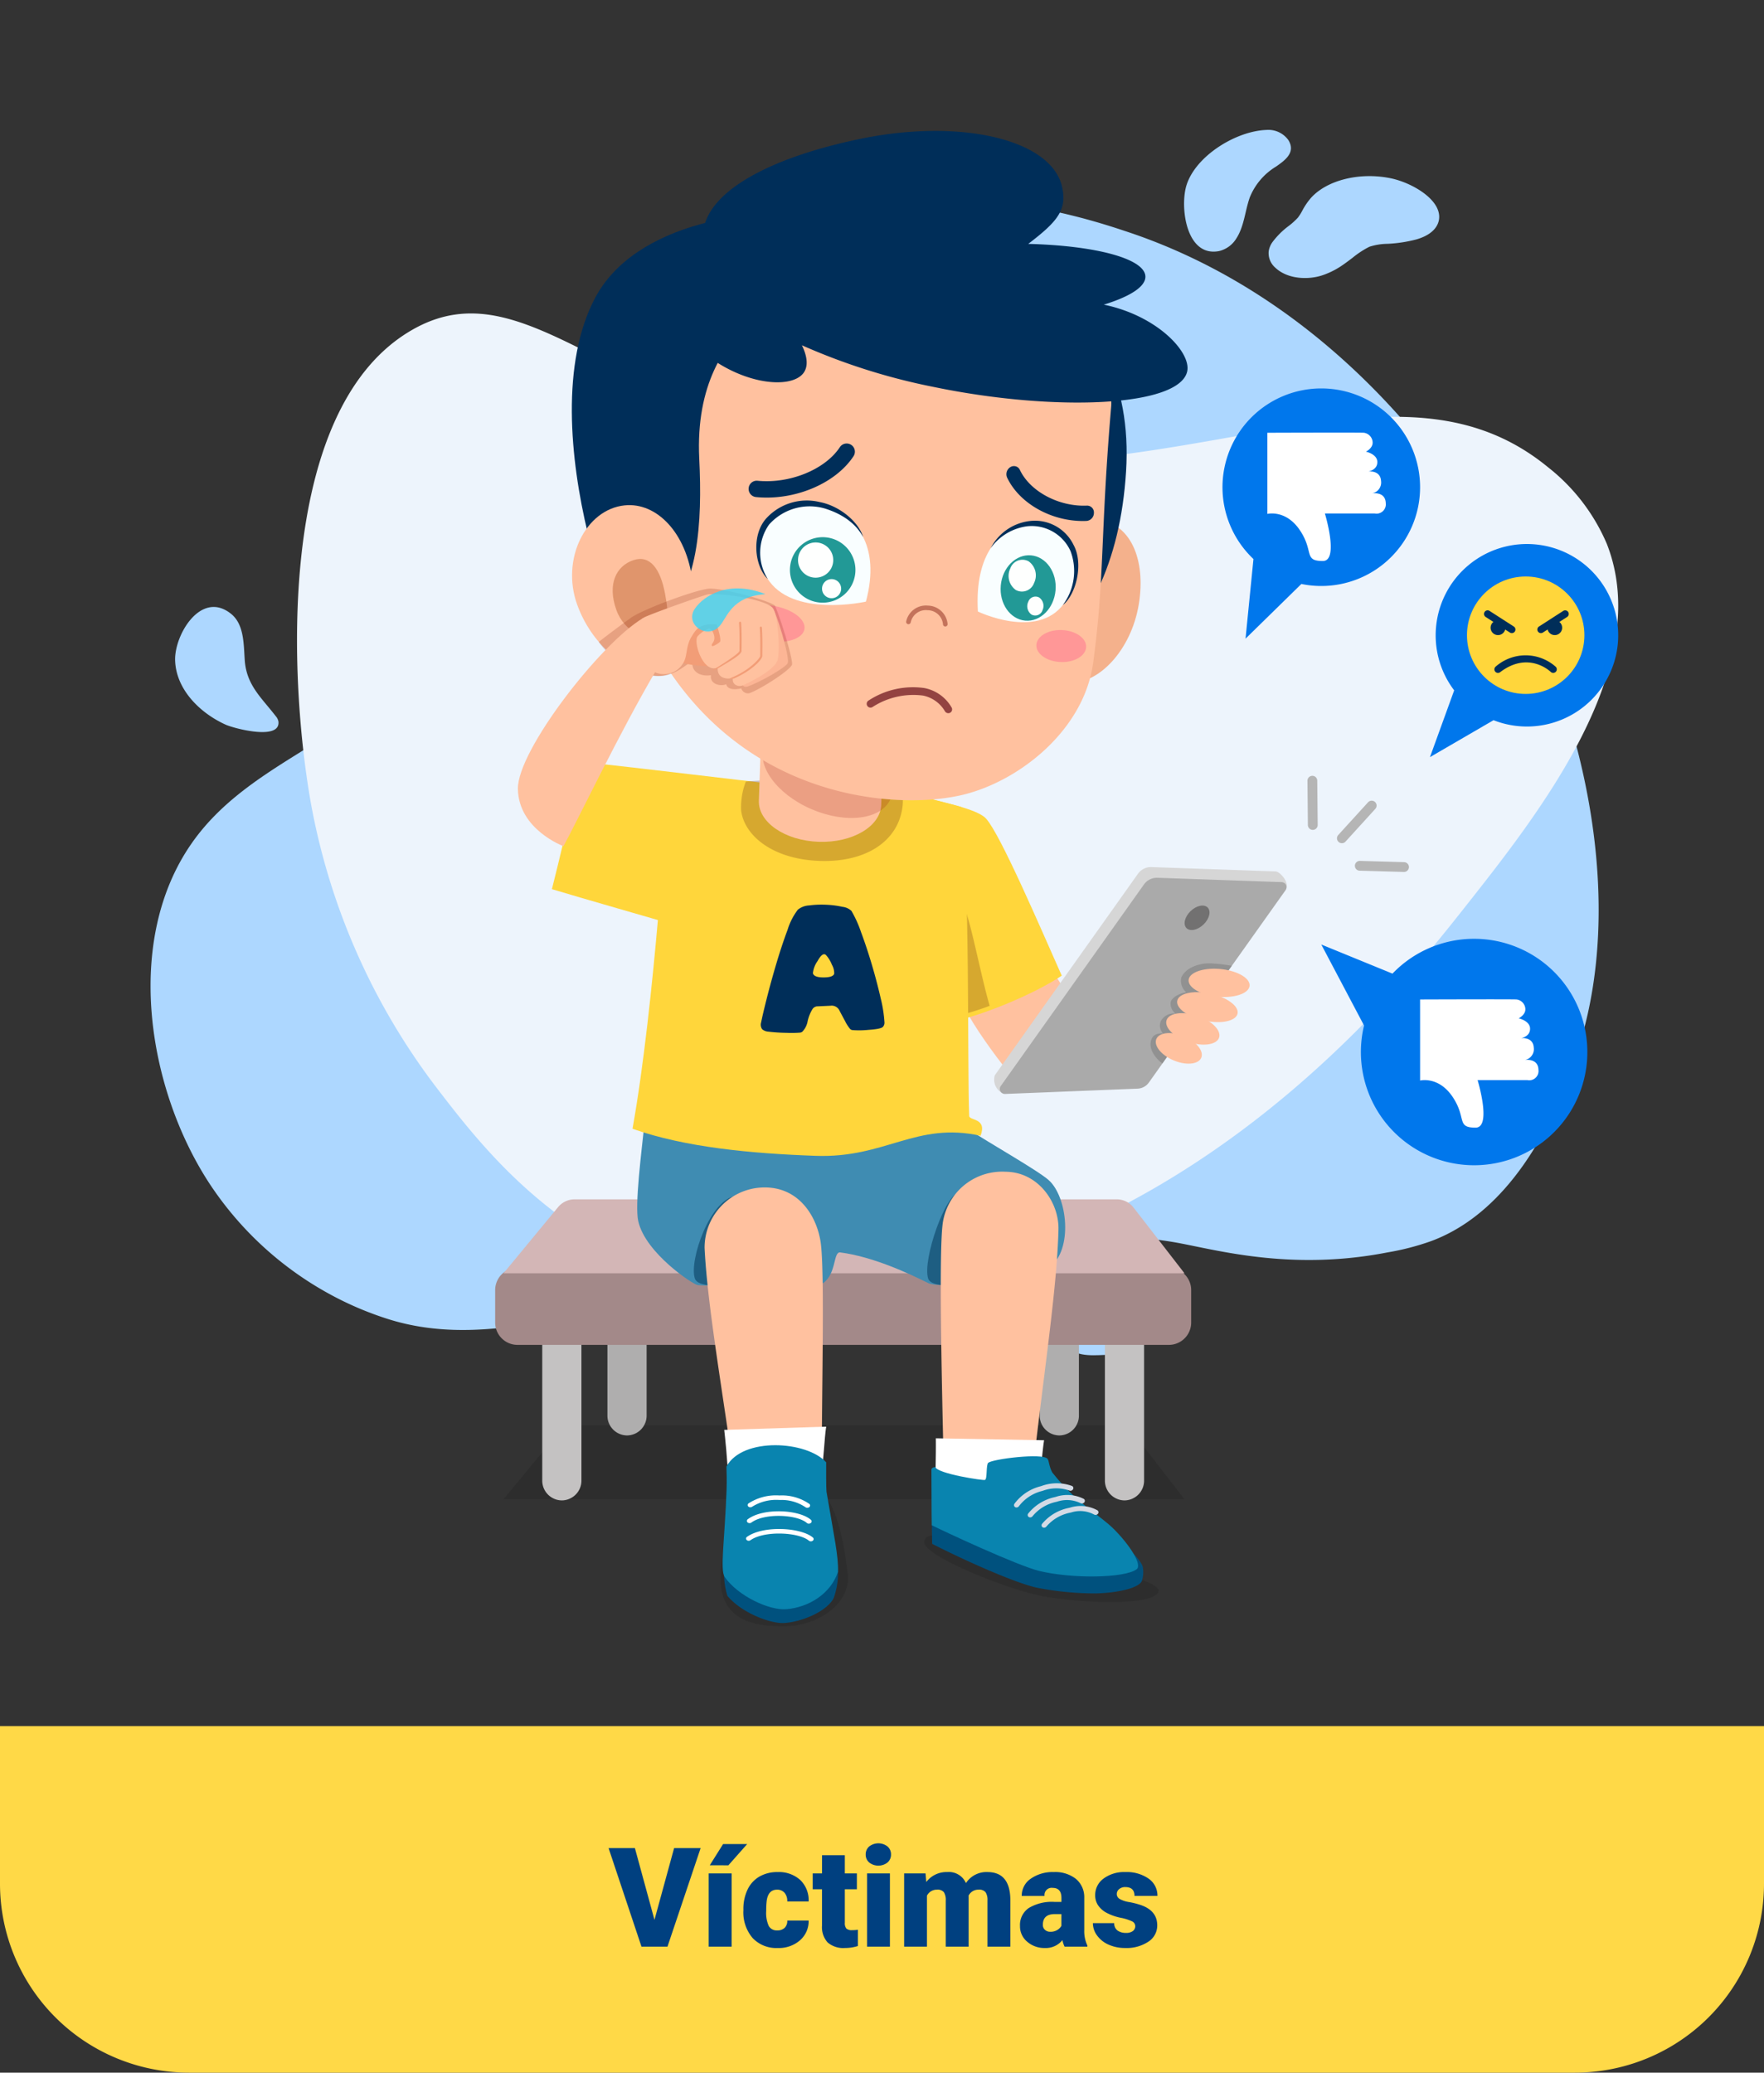<svg xmlns="http://www.w3.org/2000/svg" width="280" height="329" viewBox="0 0 280 329">
  <rect x="0" y="0" width="280" height="329" fill="#333333" stroke="none"/>
  <g id="t5-c5" transform="translate(-660 -2768)">
    <path id="Rectangle_36366" data-name="Rectangle 36366" d="M0,0H280a0,0,0,0,1,0,0V25a30,30,0,0,1-30,30H30A30,30,0,0,1,0,25V0A0,0,0,0,1,0,0Z" transform="translate(660 3042)" fill="#ffd947"/>
    <path id="Path_169435" data-name="Path 169435" d="M74.885,16.746,78,5.359h4.211L76.948,21H72.823L67.6,5.359h4.179ZM87.131,21H83.49V9.377h3.642ZM85.778,4.715H89.6L86.616,8.088l-2.954-.005Zm8.594,13.707a1.61,1.61,0,0,0,1.182-.414,1.517,1.517,0,0,0,.408-1.155h3.395a4.018,4.018,0,0,1-1.37,3.137,5.1,5.1,0,0,1-3.529,1.225,5.158,5.158,0,0,1-4-1.59A6.264,6.264,0,0,1,89,15.221v-.15a7.08,7.08,0,0,1,.65-3.11,4.732,4.732,0,0,1,1.875-2.073,5.589,5.589,0,0,1,2.9-.725,5.03,5.03,0,0,1,3.6,1.257,4.458,4.458,0,0,1,1.332,3.405H95.961a1.987,1.987,0,0,0-.44-1.386,1.52,1.52,0,0,0-1.182-.483q-1.407,0-1.644,1.794a12.658,12.658,0,0,0-.075,1.568,4.972,4.972,0,0,0,.419,2.428A1.45,1.45,0,0,0,94.372,18.422ZM105.1,6.487v2.89h1.912v2.514H105.1v5.317a1.358,1.358,0,0,0,.236.913,1.268,1.268,0,0,0,.935.258,5.311,5.311,0,0,0,.9-.064V20.9a6.681,6.681,0,0,1-2.041.312,3.792,3.792,0,0,1-2.761-.881,3.61,3.61,0,0,1-.892-2.675V11.891H100V9.377h1.482V6.487ZM112.257,21h-3.631V9.377h3.631ZM108.412,6.369a1.63,1.63,0,0,1,.559-1.275,2.364,2.364,0,0,1,2.9,0,1.63,1.63,0,0,1,.559,1.275,1.63,1.63,0,0,1-.559,1.275,2.364,2.364,0,0,1-2.9,0A1.63,1.63,0,0,1,108.412,6.369Zm9.5,3.008.118,1.364a4,4,0,0,1,3.319-1.579,2.942,2.942,0,0,1,2.976,1.751,3.868,3.868,0,0,1,3.416-1.751q3.534,0,3.631,4.275V21h-3.631V13.663a2.216,2.216,0,0,0-.3-1.3,1.28,1.28,0,0,0-1.1-.408,1.715,1.715,0,0,0-1.6.956l.011.15V21H121.12V13.685a2.329,2.329,0,0,0-.29-1.321,1.277,1.277,0,0,0-1.106-.408,1.736,1.736,0,0,0-1.59.956V21h-3.62V9.377ZM139.983,21a4.088,4.088,0,0,1-.344-1.042,3.366,3.366,0,0,1-2.793,1.257,4.124,4.124,0,0,1-2.793-.994,3.163,3.163,0,0,1-1.149-2.5,3.251,3.251,0,0,1,1.4-2.857,7.114,7.114,0,0,1,4.061-.967h1.117v-.615q0-1.608-1.386-1.608A1.133,1.133,0,0,0,136.8,12.95h-3.62a3.245,3.245,0,0,1,1.434-2.736,6.027,6.027,0,0,1,3.658-1.051,5.284,5.284,0,0,1,3.513,1.085,3.772,3.772,0,0,1,1.321,2.976v5.146a5.269,5.269,0,0,0,.494,2.449V21Zm-2.267-2.363a2.019,2.019,0,0,0,1.123-.29,1.818,1.818,0,0,0,.639-.655V15.833h-1.053q-1.891,0-1.891,1.7a1.036,1.036,0,0,0,.333.8A1.205,1.205,0,0,0,137.716,18.637Zm13.481-.9a.836.836,0,0,0-.483-.741,7.353,7.353,0,0,0-1.837-.58,8.376,8.376,0,0,1-2.234-.79,3.743,3.743,0,0,1-1.343-1.187,2.835,2.835,0,0,1-.462-1.6A3.212,3.212,0,0,1,146.16,10.2a5.443,5.443,0,0,1,3.459-1.037,6.03,6.03,0,0,1,3.7,1.042,3.258,3.258,0,0,1,1.4,2.739H151.08q0-1.4-1.472-1.4a1.459,1.459,0,0,0-.956.317.981.981,0,0,0-.387.79.9.9,0,0,0,.473.784,4.466,4.466,0,0,0,1.509.494,13.042,13.042,0,0,1,1.821.462q2.621.9,2.621,3.233a3.044,3.044,0,0,1-1.413,2.589,6.2,6.2,0,0,1-3.658,1,6.322,6.322,0,0,1-2.664-.537,4.455,4.455,0,0,1-1.826-1.461,3.308,3.308,0,0,1-.655-1.944h3.384a1.4,1.4,0,0,0,.537,1.176,2.209,2.209,0,0,0,1.321.371,1.738,1.738,0,0,0,1.112-.3A.962.962,0,0,0,151.2,17.734Z" transform="translate(689 3056)" fill="#004080"/>
    <g id="Group_109597" data-name="Group 109597" transform="translate(683.895 2788.628)">
      <g id="Group_109595" data-name="Group 109595" transform="translate(0 -0.001)">
        <g id="Group_109542" data-name="Group 109542">
          <path id="Path_167443" data-name="Path 167443" d="M-2200.365,2438.274l0,.015c-.731,2.11-.863,4.514-2.105,6.425a4.4,4.4,0,0,1-2.745,2c-5.281,1.013-6.24-7.138-5.141-10.521,1.511-4.648,7.876-8.543,12.673-8.709a3.9,3.9,0,0,1,3.484,1.622c1.2,1.96-.548,3.2-1.949,4.183A10.161,10.161,0,0,0-2200.365,2438.274Z" transform="translate(2374.815 -2427.485)" fill="#add7ff"/>
          <path id="Path_167444" data-name="Path 167444" d="M-2316.9,2610.082a52.026,52.026,0,0,0,9.759,4.2c13.565,4.239,27.318-.493,40.834-2.972,27.839-5.1,28.153-6.576,43.019-8.021,20.988-2.041,31.484-3.062,42-1.022,6.541,1.268,17.974,4.265,32.637,1.407a40.535,40.535,0,0,0,7-1.814c16.1-6,22.429-27.447,23.769-31.988,12.569-42.608-18.456-110.322-71.929-128.178-6.939-2.317-30.4-10.15-55.168-.737-19.8,7.525-30.746,26.822-41.4,44.508-5.682,9.432-11.535,18.861-18.958,26.93-9.672,10.515-24.505,14.208-32.966,26.155-11.031,15.577-7.1,39.312,2.775,54.3A53.506,53.506,0,0,0-2316.9,2610.082Z" transform="translate(2344.957 -2425.494)" fill="#add7ff"/>
          <path id="Path_167445" data-name="Path 167445" d="M-2221.673,2580.126c-2.388.408-5.767,4.171-4.006,6.594,1.279,1.762,4.619,1.266,6.473,1.25,2.374-.019,4.656-.712,5.1-3.363C-2213.451,2580.651-2218.745,2579.626-2221.673,2580.126Z" transform="translate(2371.388 -2393.546)" fill="#add7ff"/>
          <path id="Path_167446" data-name="Path 167446" d="M-2199.772,2445.413a3.053,3.053,0,0,0,1.049,2.6c1.957,1.863,5.331,1.986,7.654,1.147a12.792,12.792,0,0,0,2.675-1.32c.688-.45,1.3-.919,1.9-1.371a14.638,14.638,0,0,1,2.705-1.776,9.7,9.7,0,0,1,2.89-.467,22.016,22.016,0,0,0,4.608-.709c2.849-.835,3.455-2.371,3.561-3.212.389-3.061-4.268-5.77-7.636-6.474-4.914-1.026-10.14.257-12.708,3.12a10.684,10.684,0,0,0-1.361,2.008,7.973,7.973,0,0,1-.692,1.1,10.79,10.79,0,0,1-1.456,1.321,12.583,12.583,0,0,0-2.609,2.6A3.339,3.339,0,0,0-2199.772,2445.413Z" transform="translate(2377.257 -2426.151)" fill="#add7ff"/>
          <path id="Path_167447" data-name="Path 167447" d="M-2333.722,2508.115c-4.04-1.819-7.89-5.542-8.042-10.2-.135-4.068,4.115-11.23,8.882-7.4,2.049,1.647,1.993,4.7,2.166,7.322.263,3.988,2.648,5.967,4.921,8.913a1.809,1.809,0,0,1,.429.849C-2325.01,2510.686-2332.44,2508.691-2333.722,2508.115Z" transform="translate(2345.667 -2413.703)" fill="#add7ff"/>
        </g>
        <path id="Path_167449" data-name="Path 167449" d="M-2118.026,2487.9a30.807,30.807,0,0,0-9.323-12.165c-22.875-18.8-52.625,1.7-96.065-.77-49.749-2.826-64.495-32.77-84.549-20.872-21.651,12.845-19.109,56.431-15.746,75.11a105.549,105.549,0,0,0,19.958,45.058c6.744,8.786,17.9,23.322,37.607,29.614,3.7,1.182,15.089,4.432,34.349,1.4,50.365-7.928,81.431-47.3,91.275-59.772C-2128.677,2530.5-2110.409,2507.347-2118.026,2487.9Z" transform="translate(2349.189 -2422.182)" fill="#edf4fc"/>
        <g id="DONE" transform="translate(54.703 0.154)">
          <g id="Group_109544" data-name="Group 109544" transform="translate(0 169.594)">
            <path id="Path_167450" data-name="Path 167450" d="M-2191.034,2607.41h-108.1l9.693-11.742h89.311Z" transform="translate(2300.45 -2559.809)" opacity="0.11"/>
            <g id="Group_109543" data-name="Group 109543" transform="translate(7.474 5.357)">
              <path id="Path_167451" data-name="Path 167451" d="M-2226.395,2602.838a3.135,3.135,0,0,0,3.109-3.161v-25.8a3.135,3.135,0,0,0-3.109-3.16,3.135,3.135,0,0,0-3.11,3.16v25.8A3.135,3.135,0,0,0-2226.395,2602.838Z" transform="translate(2308.469 -2570.718)" fill="#afaeae"/>
              <path id="Path_167452" data-name="Path 167452" d="M-2217.933,2612.749a3.136,3.136,0,0,0,3.11-3.16v-33.909a3.136,3.136,0,0,0-3.11-3.161,3.136,3.136,0,0,0-3.11,3.161v33.909A3.135,3.135,0,0,0-2217.933,2612.749Z" transform="translate(2310.352 -2570.317)" fill="#c4c2c2"/>
              <path id="Path_167453" data-name="Path 167453" d="M-2282.525,2602.838a3.136,3.136,0,0,1-3.11-3.161v-25.8a3.135,3.135,0,0,1,3.11-3.16,3.136,3.136,0,0,1,3.11,3.16v25.8A3.136,3.136,0,0,1-2282.525,2602.838Z" transform="translate(2295.98 -2570.718)" fill="#afaeae"/>
              <path id="Path_167454" data-name="Path 167454" d="M-2290.987,2612.749a3.135,3.135,0,0,1-3.11-3.16v-33.909a3.135,3.135,0,0,1,3.11-3.161,3.136,3.136,0,0,1,3.11,3.161v33.909A3.136,3.136,0,0,1-2290.987,2612.749Z" transform="translate(2294.096 -2570.317)" fill="#c4c2c2"/>
            </g>
            <path id="Path_167455" data-name="Path 167455" d="M-2296.692,2587.463h103.441a3.549,3.549,0,0,0,3.519-3.58V2578.8a3.548,3.548,0,0,0-3.519-3.579h-103.441a3.548,3.548,0,0,0-3.518,3.579v5.083A3.549,3.549,0,0,0-2296.692,2587.463Z" transform="translate(2300.21 -2564.359)" fill="#a38989"/>
            <path id="Path_167456" data-name="Path 167456" d="M-2191.034,2578.078h-108.1l8.674-10.507a3.4,3.4,0,0,1,2.621-1.235h86.042a3.4,3.4,0,0,1,2.687,1.318Z" transform="translate(2300.45 -2566.336)" fill="#d3b6b6"/>
          </g>
          <g id="Group_109556" data-name="Group 109556" transform="translate(3.607 0)">
            <path id="Path_167457" data-name="Path 167457" d="M-2288.173,2509.544c-.76,4.34-4,17.58-4.671,20.192,4.085,1.251,17.814,5.17,18.249,5.329,3.66-.781,15.225-20.915,16.271-22.134C-2260.618,2512.783-2279.095,2510.443-2288.173,2509.544Z" transform="translate(2298.242 -2409.379)" fill="#ffd63b"/>
            <path id="Path_167458" data-name="Path 167458" d="M-2207.286,2618.73c0,2.214-9.913,2.275-17.768,1.029-5.761-.915-19.447-6.454-19.447-8.668s4.923-.786,10.671.217C-2227.924,2612.338-2207.286,2616.516-2207.286,2618.73Z" transform="translate(2308.999 -2387.044)" opacity="0.11"/>
            <path id="Path_167459" data-name="Path 167459" d="M-2250.747,2617.468c.548,4.574-4.56,8.343-10.185,8.343s-11.382-1.325-9.75-10.733c.787-4.54,7.5-10.476,13.055-11.369C-2252.915,2602.95-2251.4,2612.051-2250.747,2617.468Z" transform="translate(2303.111 -2388.436)" opacity="0.11"/>
            <path id="Path_167460" data-name="Path 167460" d="M-2228.669,2557.831c-5.688,0-45.049-1.824-51.882-1.824-.549,5.216-1.627,13.522-1.052,16.088,1.142,5.1,8.73,10.078,9.435,10.147,2.5.245,11.777.018,19.945-.326,2.117-1.55,1.545-5,2.688-4.854,5.129.669,10.762,3.268,13.941,4.856,1.2.8,15.237.454,19.264-2.49,3.792-2.774,2.868-11.23-.15-13.868C-2218.295,2563.974-2226.285,2559.456-2228.669,2557.831Z" transform="translate(2300.707 -2399.041)" fill="#3f8cb2"/>
            <path id="Path_167461" data-name="Path 167461" d="M-2219.276,2547.092c3.019,4.956-7.6,9.1-11.212,8.684-3.454-4.4-11.4-14.286-10.741-20.052s6.208-4.708,9.814-4.3S-2222.647,2541.562-2219.276,2547.092Z" transform="translate(2309.719 -2404.588)" fill="#ffc19f"/>
            <path id="Path_167462" data-name="Path 167462" d="M-2221.9,2542.586c-4.371,2.935-13.005,6.512-17.882,7.385-1.6-5.417-8.28-35.68-8.185-36.463,9.6,1.853,13.033,3,14.078,4.176C-2231.585,2520.283-2225.374,2534.775-2221.9,2542.586Z" transform="translate(2308.227 -2408.497)" fill="#ffd63b"/>
            <path id="Path_167463" data-name="Path 167463" d="M-2240.885,2546.427a41.161,41.161,0,0,0,6.44-1.873c-2.114-7.41-3.7-18.241-5.785-18.362-1.624-.094-1.615,3.54-2.8,10.708C-2242.135,2541.262-2241.341,2544.882-2240.885,2546.427Z" transform="translate(2309.326 -2405.675)" fill="#470808" opacity="0.22"/>
            <g id="Group_109545" data-name="Group 109545" transform="translate(75.567 116.853)">
              <path id="Path_167464" data-name="Path 167464" d="M-2212.856,2556.639l-21.372,2.373a2.4,2.4,0,0,1-1.083-2.771l22.72-31.981a2.533,2.533,0,0,1,2.151-1.063l19.706.69c.641.022,2.034,1.56,1.723,2.514l-23.222,29.9A.8.8,0,0,1-2212.856,2556.639Z" transform="translate(2235.447 -2523.195)" fill="#d6d6d6"/>
              <path id="Path_167465" data-name="Path 167465" d="M-2212.821,2558.059l-21.022.84a.8.8,0,0,1-.688-1.27l22.72-31.98a2.527,2.527,0,0,1,2.152-1.063l19.706.688a.805.805,0,0,1,.628,1.271l-21.7,30.538A2.324,2.324,0,0,1-2212.821,2558.059Z" transform="translate(2235.617 -2522.886)" fill="#aaa"/>
              <path id="Path_167466" data-name="Path 167466" d="M-2207.694,2531.2c-.932.9-2.148,1.146-2.713.558s-.267-1.792.667-2.688,2.148-1.146,2.713-.558S-2206.76,2530.3-2207.694,2531.2Z" transform="translate(2240.955 -2522.083)" fill="#727171"/>
            </g>
            <g id="Group_109546" data-name="Group 109546" transform="translate(100.42 132.129)">
              <path id="Path_167467" data-name="Path 167467" d="M-2215.012,2547.871c.282-.874.985-1.082,1.868-1.055a1.838,1.838,0,0,1-.384-1.853,2.27,2.27,0,0,1,2.4-1.276,2.01,2.01,0,0,1-.8-1.809c.17-.763,1.313-1.381,2.463-1.6a2.423,2.423,0,0,1-.784-2.3c.545-1.33,2.319-2.234,4.35-2.285a23.144,23.144,0,0,1,3.687.4l-11.012,15.5C-2214.56,2550.589-2215.429,2549.154-2215.012,2547.871Z" transform="translate(2215.118 -2535.69)" opacity="0.15"/>
              <path id="Path_167468" data-name="Path 167468" d="M-2206.5,2539.65c-2.646-.543-4.953-.014-5.153,1.182s1.785,2.606,4.433,3.149,4.954.015,5.153-1.181S-2203.85,2540.194-2206.5,2539.65Z" transform="translate(2215.886 -2534.857)" fill="#ffc19f"/>
              <path id="Path_167469" data-name="Path 167469" d="M-2205.334,2536.423c-2.675-.2-4.845.624-4.844,1.847s2.169,2.38,4.845,2.584,4.844-.623,4.844-1.846S-2202.658,2536.628-2205.334,2536.423Z" transform="translate(2216.217 -2535.534)" fill="#ffc19f"/>
              <path id="Path_167470" data-name="Path 167470" d="M-2208.18,2542.577c-2.3-.761-4.474-.443-4.849.709s1.19,2.7,3.494,3.46,4.475.442,4.849-.709S-2205.875,2543.336-2208.18,2542.577Z" transform="translate(2215.57 -2534.25)" fill="#ffc19f"/>
              <path id="Path_167471" data-name="Path 167471" d="M-2209.854,2545.312c-1.953-.858-3.951-.718-4.463.312s.656,2.56,2.607,3.417,3.951.717,4.464-.312S-2207.9,2546.169-2209.854,2545.312Z" transform="translate(2215.269 -2533.675)" fill="#ffc19f"/>
            </g>
            <path id="Path_167472" data-name="Path 167472" d="M-2183.971,2516.593a.78.78,0,0,0-.052-1.1.789.789,0,0,0-1.1.052l-4.732,5.195a.78.78,0,0,0,.053,1.1l.081.065a.779.779,0,0,0,1.02-.116Zm-9.217-4.477a.776.776,0,0,0-.785-.77.78.78,0,0,0-.771.787l.068,7.025a.778.778,0,0,0,.391.666.764.764,0,0,0,.394.105.781.781,0,0,0,.773-.787Zm14.552,13.734a.783.783,0,0,0-.754-.8l-7.022-.2a.779.779,0,0,0-.8.756.777.777,0,0,0,.39.7.789.789,0,0,0,.364.1l7.022.2A.78.78,0,0,0-2178.636,2525.85Z" transform="translate(2320.071 -2408.978)" fill="#b5b5b5"/>
            <path id="Path_167473" data-name="Path 167473" d="M-2282.373,2567.168l.032.055c8.345,2.941,18.814,3.912,29.016,4.279,11.157.4,15.907-5.445,26.195-3.185,1.078-2.854-1.771-2.371-1.806-3.144-.319-7.428.162-38.9-1.332-49.066-6.94-1.865-14.141-3.891-22.871-4.017-8.246-.118-17.992,1.87-23.762,2.747C-2276.9,2514.837-2278.823,2547.343-2282.373,2567.168Z" transform="translate(2300.573 -2408.814)" fill="#ffd63b"/>
            <path id="Path_167474" data-name="Path 167474" d="M-2248.615,2547.949a14.189,14.189,0,0,1-2.568.039.618.618,0,0,1-.365-.186,5.871,5.871,0,0,1-.791-1.231q-.543-1-.972-1.822a1.355,1.355,0,0,0-1.352-.626l-2.175.1a1,1,0,0,0-.649.383,6.215,6.215,0,0,0-.795,1.936,3.208,3.208,0,0,1-.858,1.713.833.833,0,0,1-.313.131,17.342,17.342,0,0,1-2.17.037,27.275,27.275,0,0,1-2.908-.187,1.659,1.659,0,0,1-.985-.395,1.273,1.273,0,0,1-.148-1.1q.211-1.1.879-3.751t1.528-5.549q.858-2.894,1.78-5.359a10.22,10.22,0,0,1,1.637-3.209,3.109,3.109,0,0,1,1.793-.673,14.883,14.883,0,0,1,2.7-.109,14.6,14.6,0,0,1,2.583.332,2.459,2.459,0,0,1,1.426.643,18.258,18.258,0,0,1,1.529,3.38q.9,2.407,1.718,5.172t1.4,5.331a20.944,20.944,0,0,1,.6,3.854.956.956,0,0,1-.239.66Q-2246.6,2547.813-2248.615,2547.949Zm-8.112-10.9a4.013,4.013,0,0,0-.724,1.906q.158.671,1.679.672t1.7-.589a2.686,2.686,0,0,0-.366-1.427,5.041,5.041,0,0,0-.928-1.525Q-2255.906,2535.553-2256.727,2537.053Z" transform="translate(2304.28 -2405.258)" fill="#002e59"/>
            <path id="Path_167475" data-name="Path 167475" d="M-2242.67,2516.234a7.158,7.158,0,0,0-.242-3.089c-7.458-.811-16.711-1.669-24.608-1.019a11.291,11.291,0,0,0-.749,4.622c.5,3.889,4.851,7.649,12.253,7.974S-2243.413,2521.707-2242.67,2516.234Z" transform="translate(2303.705 -2408.855)" fill="#470808" opacity="0.22"/>
            <path id="Path_167476" data-name="Path 167476" d="M-2246,2502.234l-.552,15.907c-.119,3.42-4.563,6.042-9.926,5.857s-9.614-3.111-9.493-6.532l.551-15.907Z" transform="translate(2304.221 -2411.156)" fill="#ffc19f"/>
            <path id="Path_167477" data-name="Path 167477" d="M-2222.489,2565.759a104.513,104.513,0,0,1-12.271,1.686c-5.771.386-17.983,1.52-17.983-.216s5.156-9.349,15.923-9.144a15.6,15.6,0,0,1,4.31,1.006C-2228.69,2561.428-2223.734,2564.42-2222.489,2565.759Z" transform="translate(2307.166 -2398.579)" fill="#3f8cb2"/>
            <path id="Path_167478" data-name="Path 167478" d="M-2234.584,2573.358c0,3.052-.3,6.8-2.593,6.8s-6.308.49-6.8-1.087c-.9-2.915,2.777-13.65,5.071-13.65S-2234.584,2570.308-2234.584,2573.358Z" transform="translate(2309.085 -2396.945)" fill="#1e5e82"/>
            <path id="Path_167479" data-name="Path 167479" d="M-2232.066,2562.753a9.53,9.53,0,0,0-9.994,8.322c-.582,4.685-.166,23.8.162,37.793,3.6.617,13.39.682,14.276.265,1.7-14.977,3.731-28.1,3.95-37.219C-2223.571,2567.653-2226.859,2562.8-2232.066,2562.753Z" transform="translate(2309.478 -2397.539)" fill="#ffc19f"/>
            <path id="Path_167480" data-name="Path 167480" d="M-2251.978,2573.123c0,5.265-5.384,9.534-12.026,9.534s-17.04-15.144-15.962-20.3c4.768-.29,10.329-1.445,18.49.65C-2255.043,2564.661-2251.978,2567.857-2251.978,2573.123Z" transform="translate(2301.091 -2397.755)" fill="#3f8cb2"/>
            <path id="Path_167481" data-name="Path 167481" d="M-2264.875,2573.253c0,3.052-.3,6.8-2.593,6.8s-6.308.49-6.8-1.087c-.9-2.915,2.424-12.485,6.457-13.058C-2265.537,2565.588-2264.875,2570.2-2264.875,2573.253Z" transform="translate(2302.344 -2396.84)" fill="#1e5e82"/>
            <path id="Path_167482" data-name="Path 167482" d="M-2254.6,2573.463c-.616-4.148-3.63-9.27-9.946-8.614a9.554,9.554,0,0,0-8.472,9.535c.434,9.108,2.869,22.769,4.928,37.7.9.4,10.063.163,13.653-.539C-2254.445,2597.55-2253.911,2578.132-2254.6,2573.463Z" transform="translate(2302.652 -2397.085)" fill="#ffc19f"/>
            <path id="Path_167483" data-name="Path 167483" d="M-2245.166,2516.459c-1.421,3.289-7.049,4.02-12.574,1.635s-8.852-6.985-7.432-10.273,7.049-4.021,12.573-1.635S-2243.746,2513.171-2245.166,2516.459Z" transform="translate(2304.327 -2410.438)" fill="#960c0c" opacity="0.19"/>
            <g id="Group_109547" data-name="Group 109547" transform="translate(65.636 207.53)">
              <path id="Path_167484" data-name="Path 167484" d="M-2217.446,2619.5c3.6-.1,6.811-.884,7.272-1.978a4.655,4.655,0,0,0,.154-2.186c-.221-.974-2.159-3.035-2.883-3.073-.473,2.474-3.312,4.523-10.22,3.512-6.432-.94-19.719-6.7-20.391-7.23,0,0,.032,2.537.056,3.089,5.207,2.653,12.95,6.112,16.543,6.943A48.568,48.568,0,0,0-2217.446,2619.5Z" transform="translate(2243.583 -2594.88)" fill="#00517e"/>
              <path id="Path_167485" data-name="Path 167485" d="M-2243.076,2606.879c0,.251,15.927,1.478,15.988,1.181.538-2.584,1.028-8.883,1.291-10.386l-17.177-.307C-2242.928,2600.218-2243.109,2605.073-2243.076,2606.879Z" transform="translate(2243.68 -2597.367)" fill="#fff"/>
              <path id="Path_167486" data-name="Path 167486" d="M-2242.964,2601.4c.416,1.092,7.7,2.182,7.9,2.048.395-.175.135-2.428.527-2.73.767-.589,8.566-1.57,9.387-.632.266.3.231,1.211.767,2.185,4.084,5.142,7.471,6.66,9.848,9.058,2.469,2.49,4.471,5.6,3.542,6.3-1.9,1.424-10.258,1.529-15.457.27-3.491-.847-15.381-6.4-17.065-7.259-.037-1.237-.035-7.155-.054-8.836C-2243.573,2601.554-2243.166,2601.41-2242.964,2601.4Z" transform="translate(2243.571 -2596.847)" fill="#0984af"/>
              <path id="Path_167487" data-name="Path 167487" d="M-2223.494,2604.182a.373.373,0,0,0-.126-.546,7.057,7.057,0,0,0-4.842-.01l-.188.059a7.407,7.407,0,0,0-4.132,2.775.376.376,0,0,0,.139.543.456.456,0,0,0,.326.022.484.484,0,0,0,.263-.2,6.625,6.625,0,0,1,3.612-2.384c.057-.019.114-.036.169-.048a6.251,6.251,0,0,1,4.191-.045A.476.476,0,0,0-2223.494,2604.182Z" transform="translate(2245.958 -2596.067)" fill="#d3dae5"/>
              <path id="Path_167488" data-name="Path 167488" d="M-2222.077,2605.883a.372.372,0,0,0-.1-.55,5.767,5.767,0,0,0-4.4-.324l-.19.051a7.4,7.4,0,0,0-4.229,2.621.375.375,0,0,0,.121.547.449.449,0,0,0,.326.034.489.489,0,0,0,.269-.189,6.626,6.626,0,0,1,3.694-2.248c.057-.016.115-.031.172-.04a4.912,4.912,0,0,1,3.753.243A.472.472,0,0,0-2222.077,2605.883Z" transform="translate(2246.352 -2595.726)" fill="#d3dae5"/>
              <path id="Path_167489" data-name="Path 167489" d="M-2220.315,2607.378a.374.374,0,0,0-.1-.552,5.534,5.534,0,0,0-4.312-.424l-.192.047a7.4,7.4,0,0,0-4.274,2.543.374.374,0,0,0,.11.549.456.456,0,0,0,.325.041.487.487,0,0,0,.271-.185,6.628,6.628,0,0,1,3.735-2.18c.058-.015.115-.029.171-.038a4.679,4.679,0,0,1,3.664.333A.476.476,0,0,0-2220.315,2607.378Z" transform="translate(2246.754 -2595.407)" fill="#d3dae5"/>
            </g>
            <g id="Group_109548" data-name="Group 109548" transform="translate(32.498 205.677)">
              <path id="Path_167490" data-name="Path 167490" d="M-2252.888,2616.651l-16.88,1.008c.037-1.621.139-7.6-.048-12.916-.133-3.809-.539-7.342-.652-8.375l16.179-.516c-.3,2.023-.4,5.3-.68,6.642C-2255.215,2603.663-2252.656,2615.925-2252.888,2616.651Z" transform="translate(2270.724 -2595.851)" fill="#fff"/>
              <path id="Path_167491" data-name="Path 167491" d="M-2269.959,2618.81c2.285,2.729,6.859,4.439,9.018,4.306,2.65-.163,6.614-1.714,7.834-3.911a11.725,11.725,0,0,0,.7-4.237c-2.805-2.383-16.148-1.872-18.085.281A11.912,11.912,0,0,0-2269.959,2618.81Z" transform="translate(2270.719 -2591.948)" fill="#00517e"/>
              <path id="Path_167492" data-name="Path 167492" d="M-2270.343,2619.185c2.144,3.061,7.091,5.313,9.742,5.109,3.6-.276,7.114-2.479,8.24-5.958.08-2.445-.608-5.51-1.83-12.7-.07-.675-.056-3.827-.049-4.656-3.084-3.429-13.281-4.042-15.831.671.024.885.073,2.191.019,3.7C-2270.328,2613.187-2271.124,2618.068-2270.343,2619.185Z" transform="translate(2270.677 -2595.315)" fill="#0984af"/>
              <path id="Path_167493" data-name="Path 167493" d="M-2257.619,2606.652a.32.32,0,0,0,.045-.51,7.63,7.63,0,0,0-4.648-1.359h-.2a7.987,7.987,0,0,0-4.814,1.26.319.319,0,0,0-.031.509.478.478,0,0,0,.307.111.515.515,0,0,0,.312-.1,7.174,7.174,0,0,1,4.2-1.065c.06,0,.119,0,.176.008a6.765,6.765,0,0,1,4.04,1.128A.517.517,0,0,0-2257.619,2606.652Zm.251,2.511a.316.316,0,0,0,.028-.51c-1.819-1.609-7.511-1.952-10.011-.1a.32.32,0,0,0-.045.51.5.5,0,0,0,.616.02c2.1-1.543,7.254-1.282,8.8.074a.463.463,0,0,0,.3.11A.522.522,0,0,0-2257.368,2609.162Zm-10.174,2.688a.457.457,0,0,0,.318.125.519.519,0,0,0,.3-.09c2.193-1.548,7.638-1.28,9.265.078a.5.5,0,0,0,.618,0,.313.313,0,0,0,.016-.5c-1.912-1.609-7.857-1.951-10.457-.109A.318.318,0,0,0-2267.542,2611.85Z" transform="translate(2271.353 -2593.864)" fill="#fff"/>
            </g>
            <g id="Group_109551" data-name="Group 109551" transform="translate(8.56)">
              <path id="Path_167494" data-name="Path 167494" d="M-2213.813,2491.477c-1.215,7.513-6.553,12.706-10.713,12.412s-5.162-6.255-4.679-13.425,4.246-12.762,8.4-12.45C-2215.116,2478.441-2212.671,2484.412-2213.813,2491.477Z" transform="translate(2303.818 -2416.397)" fill="#f4b18c"/>
              <path id="Path_167495" data-name="Path 167495" d="M-2202.283,2479.312c-1.814,29.146-21.06,41.107-46.87,39.5s-31.365-11-38.554-29.624c-2.859-11.857-4.326-27.142,1.162-37.458,6.189-11.639,24.64-15.292,41.817-12.774C-2225.833,2441.727-2200.469,2450.167-2202.283,2479.312Z" transform="translate(2290.258 -2425.254)" fill="#002e59"/>
              <path id="Path_167496" data-name="Path 167496" d="M-2208.172,2461.5A6.661,6.661,0,0,1-2206,2467c-1.734,20.341-1.018,26.97-2.852,40.628-1.428,10.641-11.55,18.718-20.511,20.961-10.733,2.687-38.018,1.037-51.107-27.372-5.554-12.055-3.771-36.395-1.655-41,7.155-15.549,15.535-13.416,36.277-12.125C-2226.443,2449.3-2218.291,2450.491-2208.172,2461.5Z" transform="translate(2291.613 -2423.252)" fill="#ffc19f"/>
              <path id="Path_167497" data-name="Path 167497" d="M-2270.248,2475.061c.49,9.961-.033,21.3-6.432,25.817-7.462,5.269-13.385-17.219-12.522-31.075s11.316-23.514,28.882-21.208C-2251.264,2449.785-2271.418,2451.3-2270.248,2475.061Z" transform="translate(2290.475 -2423.017)" fill="#002e59"/>
              <path id="Path_167498" data-name="Path 167498" d="M-2258.08,2492.989c-.256,1.545-2.884,2.4-5.87,1.9s-5.2-2.147-4.943-3.693,2.884-2.4,5.87-1.9S-2257.825,2491.444-2258.08,2492.989Z" transform="translate(2295.008 -2413.916)" fill="#ff9797"/>
              <path id="Path_167499" data-name="Path 167499" d="M-2239.022,2503.969a.615.615,0,0,1-.528-.3,5.218,5.218,0,0,0-3.48-2.494,11.909,11.909,0,0,0-8.017,1.819.6.6,0,0,1-.836-.2.6.6,0,0,1,.209-.832,12.841,12.841,0,0,1,8.862-1.98,6.366,6.366,0,0,1,4.318,3.083.609.609,0,0,1-.224.83A.571.571,0,0,1-2239.022,2503.969Z" transform="translate(2298.777 -2411.544)" fill="#934341"/>
              <path id="Path_167500" data-name="Path 167500" d="M-2222.04,2495.111c-.053,1.4-1.866,2.471-4.047,2.387s-3.906-1.287-3.852-2.69,1.865-2.471,4.046-2.387S-2221.986,2493.708-2222.04,2495.111Z" transform="translate(2303.679 -2413.191)" fill="#ff9797"/>
              <path id="Path_167501" data-name="Path 167501" d="M-2232.255,2471.2a1.071,1.071,0,0,0-.949.093,1.326,1.326,0,0,0-.516,1.66c2,4.221,7.3,7.113,12.619,6.882a1.278,1.278,0,0,0,1.16-1.265,1.08,1.08,0,0,0-1.094-1.164c-4.452.2-9.037-2.238-10.657-5.669A1.048,1.048,0,0,0-2232.255,2471.2Z" transform="translate(2302.813 -2417.927)" fill="#002e59"/>
              <path id="Path_167502" data-name="Path 167502" d="M-2252.035,2468.232a1.283,1.283,0,0,0-.786.55c-2.336,3.54-7.943,5.834-13.054,5.33a1.289,1.289,0,0,0-1.422,1.166,1.3,1.3,0,0,0,1.165,1.421c6.091.606,12.608-2.126,15.481-6.485a1.3,1.3,0,0,0-.368-1.8A1.3,1.3,0,0,0-2252.035,2468.232Z" transform="translate(2295.366 -2418.579)" fill="#002e59"/>
              <path id="Path_167503" data-name="Path 167503" d="M-2240.657,2492.561a.368.368,0,0,1-.342-.329,2.467,2.467,0,0,0-2.432-2.254,2.451,2.451,0,0,0-2.691,1.928.369.369,0,0,1-.434.285.369.369,0,0,1-.285-.434,3.2,3.2,0,0,1,3.455-2.51,3.208,3.208,0,0,1,3.116,2.911.367.367,0,0,1-.328.4Z" transform="translate(2299.917 -2413.897)" fill="#c4735b"/>
              <path id="Path_167504" data-name="Path 167504" d="M-2289.423,2491.974c2.79,7.77,9.841,11.785,13.615,11.3,4.4-.572,5.633-7.337,4.7-15s-5.68-12.565-10.777-12.035C-2288.079,2476.877-2292,2484.788-2289.423,2491.974Z" transform="translate(2290.265 -2416.8)" fill="#ffc19f"/>
              <path id="Path_167505" data-name="Path 167505" d="M-2284.362,2491.3c1.268,3.535,4.938,5.009,6.54,4.082,1.8-1.044,1.83-3.122,1.2-6.584-.738-4.043-2.4-6.29-5.023-5.426C-2284.369,2484.273-2285.856,2487.141-2284.362,2491.3Z" transform="translate(2291.438 -2415.243)" fill="#e0956c"/>
              <path id="Path_167506" data-name="Path 167506" d="M-2207.931,2455.188c4.172-1.281,6.693-2.877,6.605-4.511-.153-2.824-8.023-4.868-18.595-5.132,4.619-3.533,6.232-5.4,5.353-9.128-1.768-7.488-16.162-10.853-32.146-7.517s-26.409,9.616-24.641,17.1a11.382,11.382,0,0,0-9.416,5.315,33.95,33.95,0,0,0,8.3,10.629c6.491,5.938,14.831,6.819,16.871,4.1.78-1.04.633-2.6-.247-4.407a98.953,98.953,0,0,0,20.933,6.619c19.158,3.97,38.972,3.171,40.222-2.467C-2194.02,2462.755-2199.459,2456.926-2207.931,2455.188Z" transform="translate(2292.369 -2427.611)" fill="#002e59"/>
              <g id="Group_109549" data-name="Group 109549" transform="translate(64.406 61.883)">
                <path id="Path_167507" data-name="Path 167507" d="M-2237.525,2492.553s9.385,4.535,13.618-1.206c5.161-6.995-1.225-13.443-5.8-12.7C-2233.941,2479.341-2238.076,2483.267-2237.525,2492.553Z" transform="translate(2237.574 -2478.149)" fill="#f9feff"/>
                <path id="Path_167508" data-name="Path 167508" d="M-2222.72,2482.057a6.813,6.813,0,0,0-6.559-3.823,8.029,8.029,0,0,0-6.6,4.361,8.429,8.429,0,0,1,5.828-3.494,6.757,6.757,0,0,1,6.858,3.957,9.013,9.013,0,0,1-1.229,8.552C-2222.3,2489.937-2221.093,2485.021-2222.72,2482.057Z" transform="translate(2237.952 -2478.229)" fill="#002e59"/>
                <path id="Path_167509" data-name="Path 167509" d="M-2234.559,2487.515c-.256,2.861,1.484,5.354,3.885,5.567s4.554-1.931,4.808-4.792-1.485-5.354-3.885-5.567S-2234.305,2484.654-2234.559,2487.515Z" transform="translate(2238.24 -2477.233)" fill="#229996"/>
                <path id="Path_167510" data-name="Path 167510" d="M-2230.964,2488.9a1.629,1.629,0,0,0,.521,2.034,1.215,1.215,0,0,0,1.732-.676,1.628,1.628,0,0,0-.521-2.033A1.214,1.214,0,0,0-2230.964,2488.9Z" transform="translate(2239.011 -2476.042)" fill="#fefffe"/>
                <path id="Path_167511" data-name="Path 167511" d="M-2233.28,2484.678a2.739,2.739,0,0,0,.874,3.416,2.042,2.042,0,0,0,2.91-1.135,2.735,2.735,0,0,0-.874-3.414A2.04,2.04,0,0,0-2233.28,2484.678Z" transform="translate(2238.473 -2477.107)" fill="#fefffe"/>
              </g>
              <g id="Group_109550" data-name="Group 109550" transform="translate(29.286 58.702)">
                <path id="Path_167512" data-name="Path 167512" d="M-2248.971,2491.543s-11.846,2.663-15.7-3.792c-4.7-7.865,4.007-12.982,9.216-11.373C-2250.633,2477.867-2246.548,2482.52-2248.971,2491.543Z" transform="translate(2266.367 -2475.527)" fill="#f9feff"/>
                <path id="Path_167513" data-name="Path 167513" d="M-2264.639,2478.339a8.7,8.7,0,0,1,8.4-2.5c3.155.6,6.179,3.142,6.884,5.551-1.479-2.774-4.346-4-6.148-4.55a8.628,8.628,0,0,0-8.78,2.576,7.8,7.8,0,0,0-.2,8.643C-2266.635,2486.007-2267.111,2480.941-2264.639,2478.339Z" transform="translate(2266.303 -2475.628)" fill="#002e59"/>
                <path id="Path_167514" data-name="Path 167514" d="M-2261.382,2483.219a5.2,5.2,0,0,0,2.3,6.982,5.2,5.2,0,0,0,6.983-2.3,5.2,5.2,0,0,0-2.3-6.982A5.2,5.2,0,0,0-2261.382,2483.219Z" transform="translate(2267.274 -2474.575)" fill="#229996"/>
                <path id="Path_167515" data-name="Path 167515" d="M-2257.6,2486.624a1.517,1.517,0,0,0,.648,2.045,1.518,1.518,0,0,0,2.045-.65,1.517,1.517,0,0,0-.649-2.044A1.515,1.515,0,0,0-2257.6,2486.624Z" transform="translate(2268.201 -2473.364)" fill="#fefffe"/>
                <path id="Path_167516" data-name="Path 167516" d="M-2260.576,2482.559a2.8,2.8,0,0,0,1.2,3.767,2.8,2.8,0,0,0,3.767-1.2,2.794,2.794,0,0,0-1.2-3.767A2.794,2.794,0,0,0-2260.576,2482.559Z" transform="translate(2267.507 -2474.422)" fill="#fefffe"/>
              </g>
            </g>
            <g id="Group_109554" data-name="Group 109554" transform="translate(0 72.645)">
              <path id="Path_167517" data-name="Path 167517" d="M-2269.011,2487.033c2.627.069,9.275,1.91,10.221,2.709,1.214,2.884,2.908,8.824,2.7,9.38-.34.908-5.025,3.911-6.774,4.521a1.09,1.09,0,0,1-1.269-.772s-2.132.565-2.4-.661c-.773.386-2.643.08-2.418-1.438-.8.178-2.972.057-2.968-1.956-.8-.447-3.3,3.741-8.478,1.39-.458.632-4.935-2.447-6.358-4.7,1.545-1.261,4.816-3.626,4.9-3.692C-2280.095,2490.4-2270.8,2486.988-2269.011,2487.033Z" transform="translate(2299.598 -2487.032)" fill="#7f1703" opacity="0.19"/>
              <path id="Path_167518" data-name="Path 167518" d="M-2277.429,2490.884c.979.5,1.009,7.24,2.251,8.032-5.934,10.065-12.451,23.772-14.847,28.153,0,0-7.15-2.639-7.234-9.113C-2297.338,2511.876-2284.174,2494.917-2277.429,2490.884Z" transform="translate(2297.26 -2486.176)" fill="#ffc19f"/>
              <g id="Group_109553" data-name="Group 109553" transform="translate(18.96 0.886)">
                <path id="Path_167519" data-name="Path 167519" d="M-2260.484,2498.316c-.226.61-4.242,2.968-6.3,3.685-.874.3-1.263-.336-.989-2.511-2.516-3.512-2.908-7.653-1.389-9.432.52-.608,4.138-.66,6.332-.362C-2262.387,2490.047-2260.113,2497.317-2260.484,2498.316Z" transform="translate(2284.353 -2487.365)" fill="#fcb595"/>
                <path id="Path_167520" data-name="Path 167520" d="M-2269.2,2488.765c-4.341.511-9.035,1.762-9.8,2.861-1.334,1.922-.689,4.484,3.449,6.712a18.273,18.273,0,0,0,7.052.451C-2268.258,2498.529-2266.2,2491.188-2269.2,2488.765Z" transform="translate(2282.224 -2487.533)" fill="#f29d77"/>
                <path id="Path_167521" data-name="Path 167521" d="M-2264.919,2502.2c-.875.406-1.874-.151-1.656-1.1-1.723.264-2.512-.424-2.415-1.712-2.316,1.064-3.974-4.166-3.162-4.977a4.367,4.367,0,0,1,1.7-1.163c.475-.189,1.016.98.926,1.625-.1.708-.578.766-.363,1.122.177.083.961-.385,1.237-.653.214-.209-.045-1.315-.492-2.763-2.732-.222-3.258.733-3.98,1.891-1.045,1.672-.587,3.258-1.489,4.439a3.494,3.494,0,0,1-4.381,1.225c-2.373-1.363-3.945-7.641-1.591-8.729,1.694-.783,9.718-3.614,10.131-3.634,2.947-.135,8.84.873,10.1,2.075.969.922,1.244,6.8.883,8.3C-2259.748,2499.289-2261.894,2500.8-2264.919,2502.2Z" transform="translate(2281.751 -2487.757)" fill="#ffc19f"/>
                <g id="Group_109552" data-name="Group 109552" transform="translate(11.949 4.372)">
                  <path id="Path_167522" data-name="Path 167522" d="M-2264.568,2495.985c.011-.83.03-2.375-.071-3.855a.165.165,0,0,0-.18-.159.182.182,0,0,0-.154.195c.1,1.467.082,3,.073,3.826,0,.28-.007.485,0,.587.04.385-1.8,2.455-4.9,3.633a2.9,2.9,0,0,0,.725-.006c2.534-1.076,4.532-2.915,4.511-3.647C-2264.573,2496.458-2264.571,2496.259-2264.568,2495.985Z" transform="translate(2272.46 -2491.191)" fill="#f29d77"/>
                  <path id="Path_167523" data-name="Path 167523" d="M-2267.38,2495.375c.011-.834.032-2.385-.071-3.881a.164.164,0,0,0-.18-.159.184.184,0,0,0-.154.2c.1,1.482.082,3.024.071,3.851,0,.268,0,.462,0,.563.015.515-4.254,3.054-4.261,3.108a4.2,4.2,0,0,0,.71-.251c1.937-1.138,3.946-2.25,3.883-2.879C-2267.393,2495.826-2267.382,2495.635-2267.38,2495.375Z" transform="translate(2271.977 -2491.333)" fill="#f29d77"/>
                </g>
              </g>
            </g>
            <g id="Group_109555" data-name="Group 109555" transform="translate(27.657 72.616)" opacity="0.79">
              <path id="Path_167524" data-name="Path 167524" d="M-2274.207,2490.233c-1.659,2.443,1.872,4.968,3.9,2.789,1.284-1.38,1.791-4.682,7.3-5.1C-2268.814,2485.618-2272.808,2488.173-2274.207,2490.233Z" transform="translate(2274.637 -2487.01)" fill="#38d5f9"/>
            </g>
          </g>
        </g>
      </g>
      <g id="Group_109565" data-name="Group 109565" transform="translate(203.083 65.724)">
        <g id="Group_109557" data-name="Group 109557" transform="translate(0)">
          <path id="Path_167525" data-name="Path 167525" d="M-2178.555,2504.475a14.428,14.428,0,0,1-2.868-10.158,14.488,14.488,0,0,1,15.834-13,14.486,14.486,0,0,1,13,15.833,14.486,14.486,0,0,1-15.834,13,14.526,14.526,0,0,1-3.886-.936l-10.091,5.862Z" transform="translate(2182.4 -2481.246)" fill="#0077ec"/>
        </g>
        <g id="Group_109564" data-name="Group 109564" transform="translate(5.874 5.158)">
          <g id="Group_109558" data-name="Group 109558">
            <ellipse id="Ellipse_5251" data-name="Ellipse 5251" cx="9.32" cy="9.32" rx="9.32" ry="9.32" fill="#ffd63b"/>
          </g>
          <g id="Group_109559" data-name="Group 109559" transform="translate(12.764 6.956)">
            <path id="Path_167526" data-name="Path 167526" d="M-2167.154,2492.328a1.173,1.173,0,0,0,1.173,1.173,1.172,1.172,0,0,0,1.172-1.173,1.172,1.172,0,0,0-1.172-1.173A1.173,1.173,0,0,0-2167.154,2492.328Z" transform="translate(2167.154 -2491.156)" fill="#002e59"/>
          </g>
          <g id="Group_109560" data-name="Group 109560" transform="translate(4.355 12.505)">
            <path id="Path_167527" data-name="Path 167527" d="M-2173.461,2498.493a.57.57,0,0,0,.345-.116c4.458-3.393,7.879-.183,8.022-.045a.571.571,0,0,0,.805-.012.569.569,0,0,0-.01-.8,7.2,7.2,0,0,0-9.509-.045.569.569,0,0,0-.109.8A.569.569,0,0,0-2173.461,2498.493Z" transform="translate(2174.032 -2495.695)" fill="#002e59"/>
          </g>
          <g id="Group_109561" data-name="Group 109561" transform="translate(11.17 5.373)">
            <path id="Path_167528" data-name="Path 167528" d="M-2167.886,2493.477a.567.567,0,0,0,.308-.092l3.845-2.474a.571.571,0,0,0,.172-.789.572.572,0,0,0-.789-.171l-3.845,2.476a.57.57,0,0,0-.171.789A.571.571,0,0,0-2167.886,2493.477Z" transform="translate(2168.457 -2489.861)" fill="#002e59"/>
          </g>
          <g id="Group_109562" data-name="Group 109562" transform="translate(3.753 6.956)">
            <path id="Path_167529" data-name="Path 167529" d="M-2172.179,2492.328a1.173,1.173,0,0,1-1.174,1.173,1.172,1.172,0,0,1-1.172-1.173,1.172,1.172,0,0,1,1.172-1.173A1.172,1.172,0,0,1-2172.179,2492.328Z" transform="translate(2174.525 -2491.156)" fill="#002e59"/>
          </g>
          <g id="Group_109563" data-name="Group 109563" transform="translate(2.706 5.373)">
            <path id="Path_167530" data-name="Path 167530" d="M-2170.967,2493.477a.572.572,0,0,0,.481-.262.57.57,0,0,0-.171-.789l-3.844-2.476a.572.572,0,0,0-.789.171.571.571,0,0,0,.171.789l3.845,2.474A.568.568,0,0,0-2170.967,2493.477Z" transform="translate(2175.381 -2489.861)" fill="#002e59"/>
          </g>
        </g>
      </g>
      <g id="Group_109568" data-name="Group 109568" transform="translate(185.833 128.393)">
        <g id="Group_109566" data-name="Group 109566" transform="translate(0 0)">
          <path id="Path_167531" data-name="Path 167531" d="M-2196.51,2533.414l11.3,4.622a17.916,17.916,0,0,1,12.959-5.527,17.972,17.972,0,0,1,17.973,17.972,17.972,17.972,0,0,1-17.973,17.972,17.972,17.972,0,0,1-17.972-17.972,18.055,18.055,0,0,1,.5-4.214Z" transform="translate(2196.51 -2532.509)" fill="#0077ec"/>
        </g>
        <g id="Group_109567" data-name="Group 109567" transform="translate(15.684 9.609)">
          <path id="Path_167532" data-name="Path 167532" d="M-2183.681,2553.259s2.937-.747,5.178,2.616.533,4.859,3.629,4.859c2.617,0,.32-7.545.32-7.545h7.9a1.475,1.475,0,0,0,1.761-1.637c-.052-1.923-2.188-1.549-2.188-1.549a1.751,1.751,0,0,0,1.441-1.976c-.106-1.762-2.028-1.494-2.028-1.494s1.442-.214,1.442-1.495-1.815-1.655-1.815-1.655,1.121-.534,1.067-1.5a1.592,1.592,0,0,0-1.387-1.494c-.534-.054-15.322,0-15.322,0Z" transform="translate(2183.681 -2540.369)" fill="#fff"/>
        </g>
      </g>
      <g id="Group_109571" data-name="Group 109571" transform="translate(170.149 41.025)">
        <g id="Group_109569" data-name="Group 109569">
          <path id="Path_167533" data-name="Path 167533" d="M-2209,2473.493a15.681,15.681,0,0,1,18.577-12.11,15.681,15.681,0,0,1,12.112,18.577,15.682,15.682,0,0,1-18.506,12.124l-8.862,8.681,1.256-12.638A15.672,15.672,0,0,1-2209,2473.493Z" transform="translate(2209.34 -2461.042)" fill="#0077ec"/>
        </g>
        <g id="Group_109570" data-name="Group 109570" transform="translate(7.125 7.032)">
          <path id="Path_167534" data-name="Path 167534" d="M-2203.512,2479.686s2.936-.749,5.179,2.615.534,4.858,3.631,4.858c2.616,0,.32-7.544.32-7.544h7.9a1.477,1.477,0,0,0,1.762-1.638c-.054-1.922-2.188-1.548-2.188-1.548a1.752,1.752,0,0,0,1.441-1.976c-.108-1.762-2.03-1.5-2.03-1.5s1.441-.212,1.441-1.494-1.814-1.655-1.814-1.655,1.122-.534,1.067-1.5a1.6,1.6,0,0,0-1.387-1.5c-.534-.052-15.323,0-15.323,0Z" transform="translate(2203.512 -2466.795)" fill="#fff"/>
        </g>
      </g>
    </g>
    <rect id="Rectangle_36531" data-name="Rectangle 36531" width="280" height="293" transform="translate(660 2768)" fill="none"/>
  </g>
</svg>
